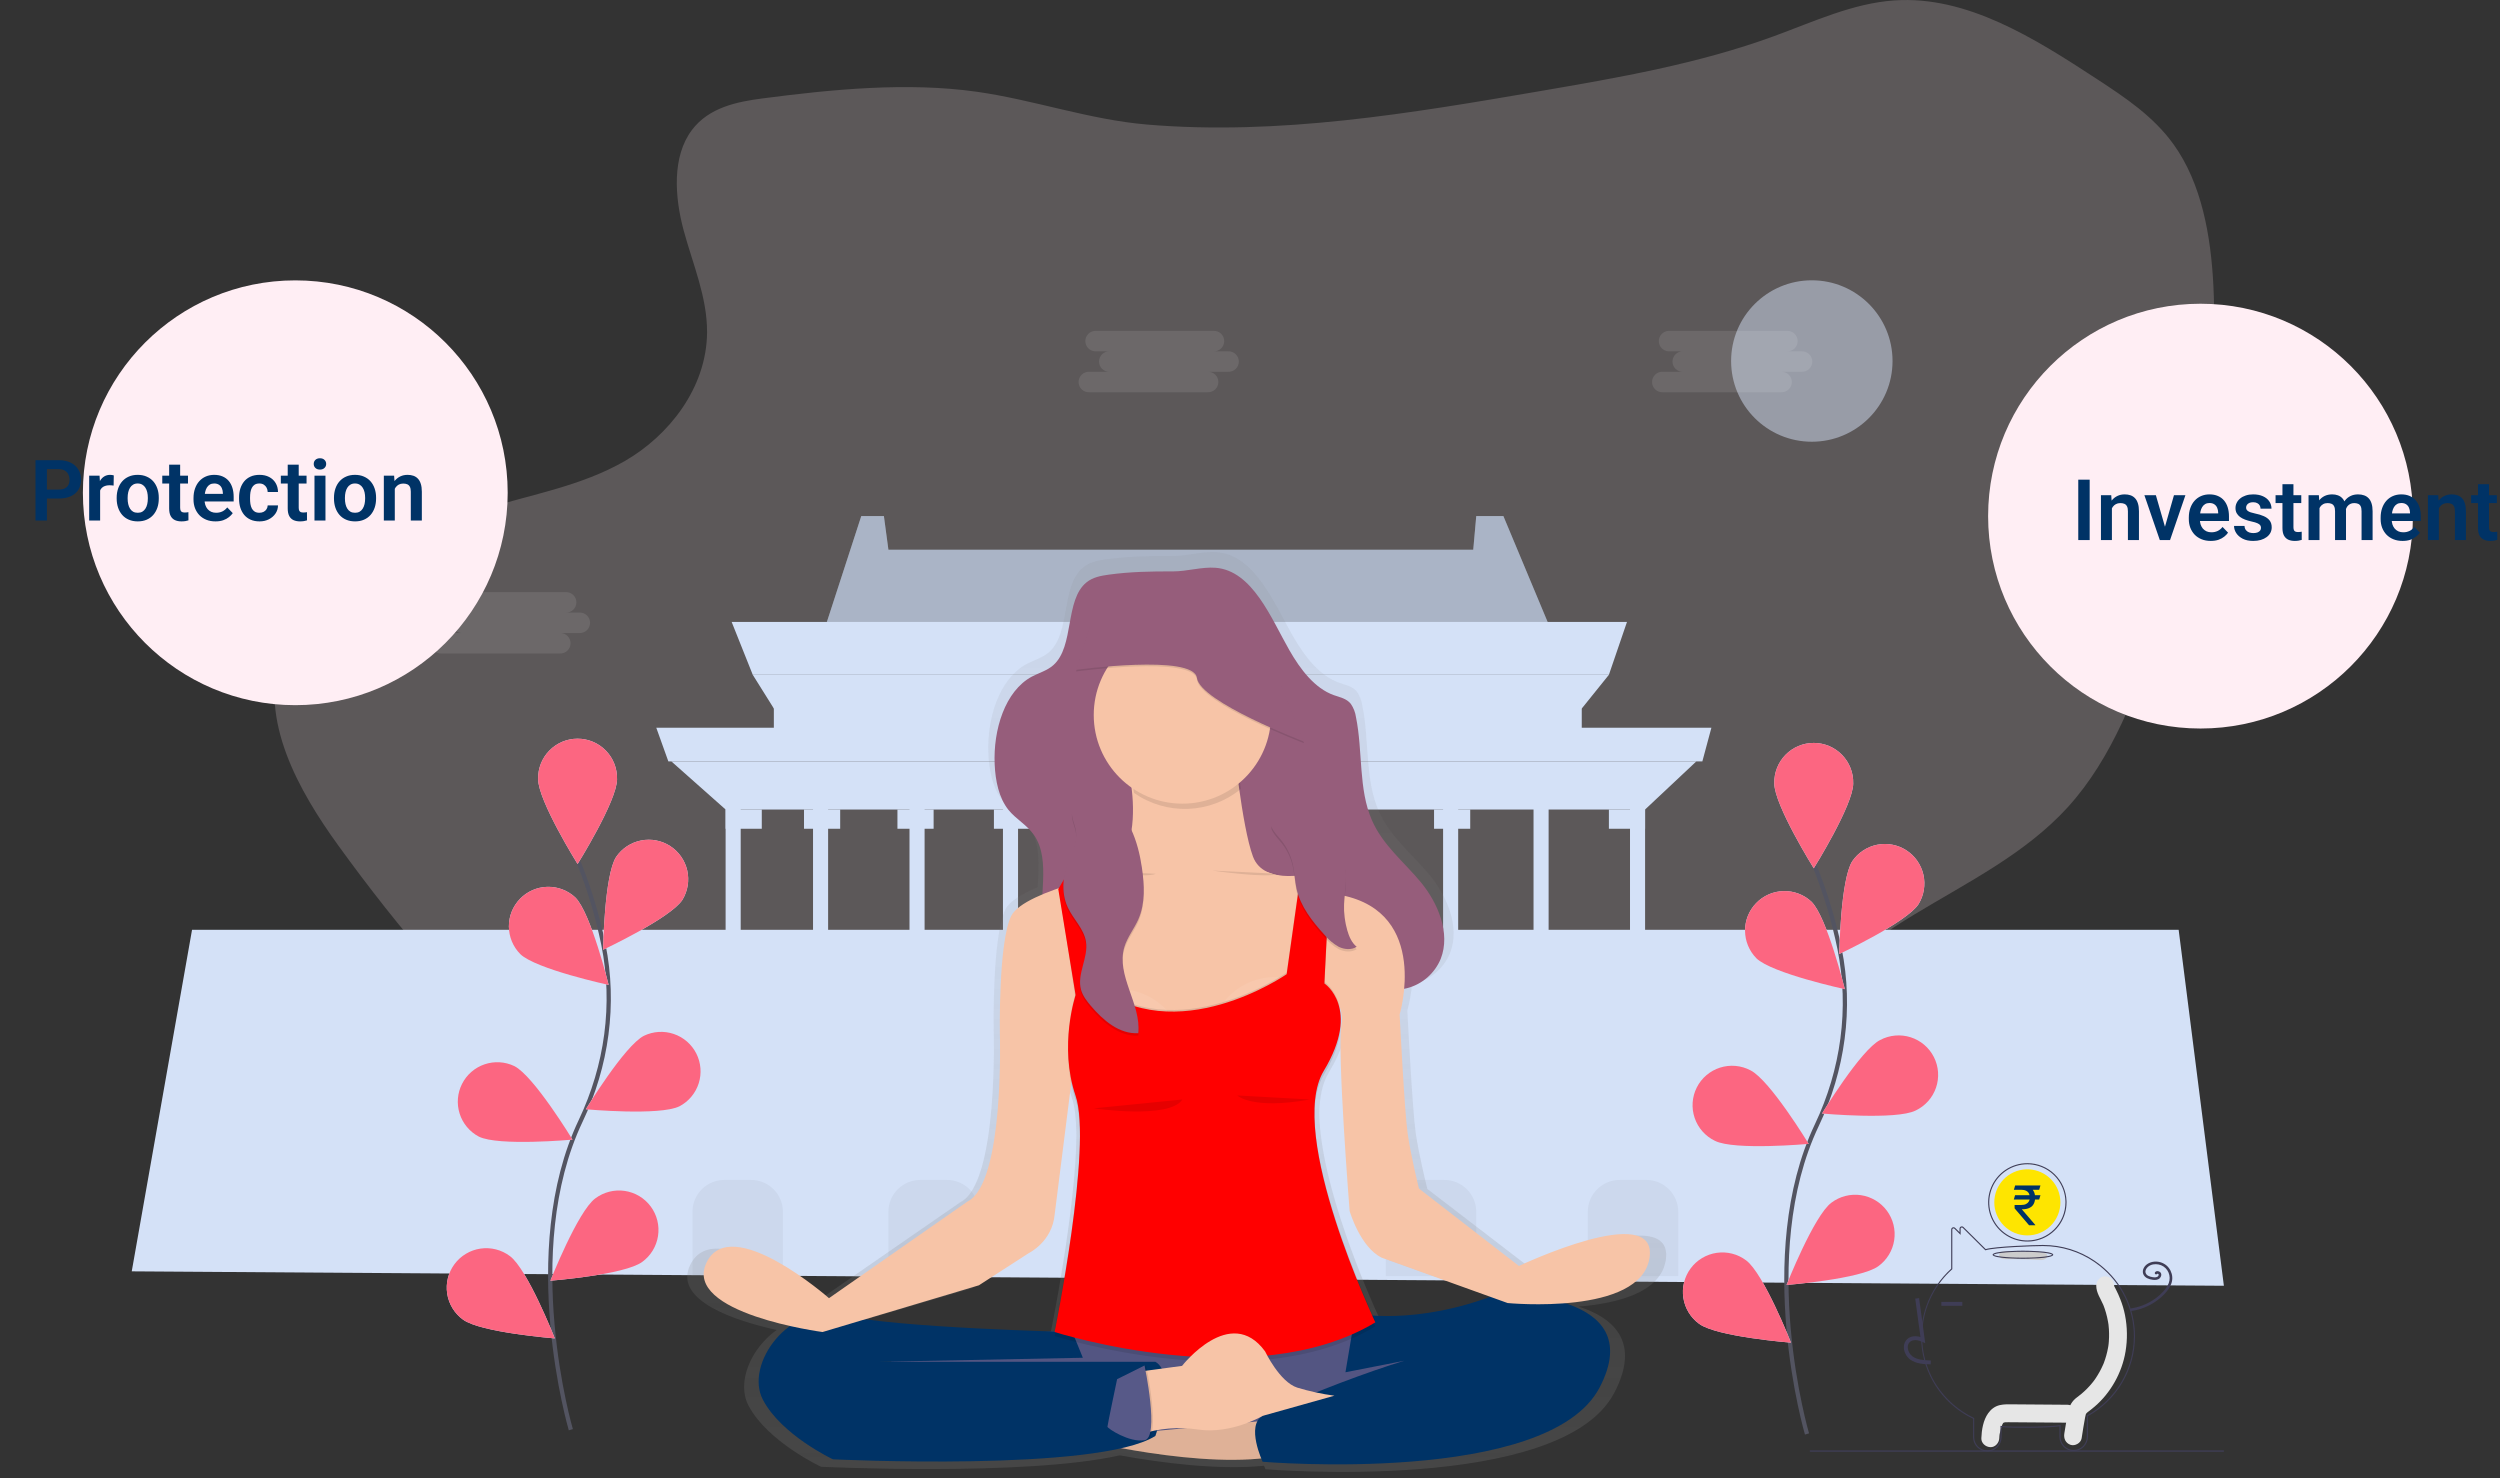 <svg width="389" height="230" viewBox="0 0 389 230" fill="none" xmlns="http://www.w3.org/2000/svg">
<rect x="0" y="0" width="389" height="230" fill="#333333" stroke="none"/>
<g clip-path="url(#clip0_34_12)">
<path opacity="0.2" d="M118.682 15.309C114.677 15.831 110.324 16.71 107.677 20.21C104.547 24.348 104.967 30.637 106.384 35.875C107.802 41.114 110.043 46.22 110.02 51.706C109.957 60.428 104.002 67.831 97.223 71.734C90.445 75.637 82.794 76.896 75.477 79.173C68.652 81.307 62.126 84.298 56.053 88.073C50.901 91.269 45.719 95.447 43.657 101.753C40.276 112.094 46.496 123.069 52.639 131.56C71.478 157.593 95.491 182.572 124.846 185.1C146.774 186.974 168.726 175.882 190.416 179.951C200.38 181.815 209.664 186.779 219.017 191.151C228.37 195.524 238.209 199.414 248.292 198.918C258.375 198.422 268.832 192.705 273.201 182.231C275.782 176.041 276.044 168.863 278.43 162.57C285.74 143.266 308.525 140.133 321.744 125.604C328.685 117.973 332.651 107.493 335.956 97.109C341.293 80.214 345.295 62.407 344.403 44.445C344.013 36.625 342.552 28.505 338.213 22.47C335.057 18.078 330.651 15.163 326.348 12.344C316.552 5.926 306.036 -0.701 294.783 0.063C288.298 0.502 282.164 3.388 275.977 5.648C264.192 9.945 251.898 12.073 239.666 14.172C219.456 17.642 198.956 21.112 178.472 19.38C169.426 18.61 160.883 15.537 151.983 14.277C141.159 12.747 129.463 13.904 118.682 15.309Z" fill="#FFEEF4"/>
<path opacity="0.5" d="M281.92 68.733C288.856 68.733 294.479 63.11 294.479 56.174C294.479 49.238 288.856 43.615 281.92 43.615C274.984 43.615 269.361 49.238 269.361 56.174C269.361 63.11 274.984 68.733 281.92 68.733Z" fill="#D4E1F7"/>
<path d="M242.37 100.51H127.447L134.014 80.3H137.534L138.238 85.542H229.236L229.705 80.3H233.925L242.37 100.51Z" fill="#D4E1F7"/>
<path opacity="0.2" d="M242.37 100.51H127.447L134.014 80.3H137.534L138.238 85.542H229.236L229.705 80.3H233.925L242.37 100.51Z" fill="black"/>
<path d="M250.344 105.001H117.129L113.844 96.769H253.16L250.344 105.001Z" fill="#D4E1F7"/>
<path d="M246.124 110.243H120.411L117.129 105.001H250.344L246.124 110.243Z" fill="#D4E1F7"/>
<path d="M246.121 108.746H120.411V114.734H246.121V108.746Z" fill="#D4E1F7"/>
<path d="M346.036 200.065L20.499 197.821L29.882 144.674H338.999L346.036 200.065Z" fill="#D4E1F7"/>
<g opacity="0.2">
<path opacity="0.2" d="M112.707 183.599H116.865C118.179 183.599 119.44 184.122 120.37 185.051C121.3 185.981 121.822 187.242 121.822 188.557V198.571H107.75V188.557C107.75 187.242 108.272 185.981 109.202 185.051C110.131 184.122 111.392 183.599 112.707 183.599Z" fill="black"/>
<path opacity="0.2" d="M143.195 183.6H147.353C148.667 183.6 149.928 184.122 150.858 185.052C151.788 185.981 152.31 187.242 152.31 188.557V198.571H138.238V188.557C138.238 187.242 138.76 185.981 139.69 185.052C140.619 184.122 141.88 183.6 143.195 183.6Z" fill="black"/>
<path opacity="0.2" d="M181.189 183.6H185.346C186.661 183.6 187.922 184.122 188.852 185.052C189.781 185.981 190.304 187.242 190.304 188.557V198.571H176.231V188.557C176.231 187.242 176.753 185.981 177.683 185.052C178.613 184.122 179.874 183.6 181.189 183.6Z" fill="black"/>
<path opacity="0.2" d="M220.59 183.6H224.744C226.059 183.6 227.32 184.122 228.25 185.052C229.18 185.981 229.702 187.242 229.702 188.557V198.571H215.633V188.557C215.633 187.242 216.155 185.981 217.085 185.052C218.014 184.122 219.275 183.6 220.59 183.6Z" fill="black"/>
<path opacity="0.2" d="M252.02 183.6H256.178C257.493 183.6 258.753 184.122 259.683 185.052C260.613 185.981 261.135 187.242 261.135 188.557V198.571H247.063V188.557C247.063 187.242 247.585 185.981 248.515 185.052C249.444 184.122 250.705 183.6 252.02 183.6Z" fill="black"/>
</g>
<path opacity="0.2" d="M190.773 146.921H175.762V176.864H190.773V146.921Z" fill="black"/>
<path d="M115.252 124.464H112.905V146.921H115.252V124.464Z" fill="#D4E1F7"/>
<path d="M128.855 124.464H126.508V146.921H128.855V124.464Z" fill="#D4E1F7"/>
<path d="M143.866 124.464H141.519V146.921H143.866V124.464Z" fill="#D4E1F7"/>
<path d="M158.408 124.464H156.061V146.921H158.408V124.464Z" fill="#D4E1F7"/>
<path d="M174.357 124.464H172.011V146.921H174.357V124.464Z" fill="#D4E1F7"/>
<path d="M195.932 124.464H193.585V146.921H195.932V124.464Z" fill="#D4E1F7"/>
<path d="M210.474 124.464H208.127V146.921H210.474V124.464Z" fill="#D4E1F7"/>
<path d="M226.893 124.464H224.546V146.921H226.893V124.464Z" fill="#D4E1F7"/>
<path d="M240.965 124.464H238.618V146.921H240.965V124.464Z" fill="#D4E1F7"/>
<path d="M255.976 124.464H253.63V146.921H255.976V124.464Z" fill="#D4E1F7"/>
<path d="M255.973 125.961H112.905L104.464 118.475H263.948L255.973 125.961Z" fill="#D4E1F7"/>
<path d="M118.533 125.961H112.905V128.955H118.533V125.961Z" fill="#D4E1F7"/>
<path d="M130.732 125.961H125.104V128.955H130.732V125.961Z" fill="#D4E1F7"/>
<path d="M145.27 125.961H139.642V128.955H145.27V125.961Z" fill="#D4E1F7"/>
<path d="M160.282 125.961H154.653V128.955H160.282V125.961Z" fill="#D4E1F7"/>
<path d="M176.231 125.961H170.603V128.955H176.231V125.961Z" fill="#D4E1F7"/>
<path d="M197.34 125.961H191.711V128.955H197.34V125.961Z" fill="#D4E1F7"/>
<path d="M212.351 125.961H206.723V128.955H212.351V125.961Z" fill="#D4E1F7"/>
<path d="M228.766 125.961H223.138V128.955H228.766V125.961Z" fill="#D4E1F7"/>
<path d="M255.973 125.961H250.344V128.955H255.973V125.961Z" fill="#D4E1F7"/>
<path d="M264.886 118.475H103.995L102.118 113.237H266.294L264.886 118.475Z" fill="#D4E1F7"/>
<path d="M183.267 116.978C185.339 116.978 187.018 114.297 187.018 110.99C187.018 107.682 185.339 105.001 183.267 105.001C181.196 105.001 179.516 107.682 179.516 110.99C179.516 114.297 181.196 116.978 183.267 116.978Z" fill="#D4E1F7"/>
<path opacity="0.2" d="M183.267 116.978C185.339 116.978 187.018 114.297 187.018 110.99C187.018 107.682 185.339 105.001 183.267 105.001C181.196 105.001 179.516 107.682 179.516 110.99C179.516 114.297 181.196 116.978 183.267 116.978Z" fill="black"/>
<path d="M183.267 114.731C184.563 114.731 185.614 113.056 185.614 110.99C185.614 108.924 184.563 107.249 183.267 107.249C181.971 107.249 180.921 108.924 180.921 110.99C180.921 113.056 181.971 114.731 183.267 114.731Z" fill="#D4E1F7"/>
<path d="M238.186 197.348L222.097 185.001C222.097 185.001 220.798 179.855 220.279 176.252C219.761 172.65 218.981 157.216 218.981 157.216C219.35 155.88 219.594 154.512 219.711 153.131C219.87 153.098 220.041 153.058 220.19 153.015C221.393 152.709 222.508 152.128 223.448 151.317C224.387 150.507 225.127 149.49 225.607 148.346C227.259 144.234 225.124 139.376 222.421 136.117C219.718 132.859 216.317 130.241 214.539 126.202C212.344 121.225 213.094 115.21 211.974 109.764C211.867 109 211.582 108.273 211.145 107.639C210.45 106.776 209.363 106.588 208.392 106.244C205.325 105.157 203.024 102.176 201.23 99.066C198.325 94.025 195.317 86.361 189.332 85.925C187.108 85.763 184.784 86.513 182.537 86.507C179.05 86.507 175.597 86.55 172.14 87.029C170.904 87.198 169.621 87.429 168.59 88.245C165.051 91.044 166.653 98.444 163.243 101.465C162.228 102.361 160.929 102.681 159.782 103.296C155.46 105.609 153.539 111.78 153.794 117.332C153.913 119.933 154.455 122.643 155.992 124.543C157.208 126.064 158.943 126.936 160.077 128.539C161.908 131.127 161.66 134.557 161.461 138.047C159.016 139.072 157.053 140.248 156.435 141.514C154.359 145.758 154.617 160.293 154.617 160.293C154.617 160.293 155.397 184.088 149.428 187.063L127.11 202.497C127.11 202.497 111.279 188.735 107.386 196.839C104.722 202.381 114.442 205.518 120.85 206.945C116.808 209.814 114.571 215.115 116.468 218.708C119.442 224.366 127.758 228.226 127.758 228.226C127.758 228.226 159.468 229.756 174.126 226.471H174.367C180.59 227.598 189.52 228.784 196.682 228.071C196.818 228.401 196.913 228.613 196.913 228.613C196.913 228.613 242.852 232.473 251.151 216.778C255.411 208.73 250.966 205.012 245.625 203.3C251.604 202.824 258.412 201.152 259.195 196.069C260.633 186.802 238.186 197.348 238.186 197.348ZM233.559 202.269C225.154 205.333 218.329 205.504 214.697 205.273C212.909 201.383 205.47 184.521 205.275 173.238C205.321 170.72 205.771 168.519 206.775 166.866C208.94 163.307 209.578 160.518 209.505 158.396C209.505 158.237 209.505 158.085 209.505 157.933C209.515 157.285 209.452 156.637 209.317 156.003C209.674 156.875 209.78 157.83 209.624 158.759C208.844 162.748 210.923 188.6 210.923 188.6C210.923 188.6 212.609 194.387 216.112 196.059L233.559 202.269ZM151.249 200.441L159.293 195.296C159.293 195.296 163.058 193.501 163.438 189.115L166.082 168.218C166.263 169.114 166.502 169.997 166.796 170.862C167.265 172.234 167.457 174.243 167.493 176.636C167.404 188.286 163.438 207.639 163.438 207.639H163.487L163.458 207.778L163.177 207.795C156.649 207.597 141.44 207.028 132.923 205.848L151.249 200.441ZM137.154 212.623V212.67H135.171L137.154 212.623Z" fill="url(#paint0_linear_34_12)"/>
<path d="M200.625 101.168C202.36 104.201 204.591 107.116 207.549 108.167C208.487 108.498 209.532 108.686 210.193 109.526C210.615 110.146 210.889 110.855 210.992 111.598C212.073 116.909 211.349 122.775 213.471 127.627C215.19 131.556 218.478 134.118 221.092 137.287C223.707 140.457 225.759 145.196 224.173 149.202C223.714 150.312 223.005 151.3 222.101 152.09C221.197 152.881 220.122 153.451 218.961 153.756C216.773 154.347 214.489 154.086 212.268 153.706C209.34 153.187 206.359 152.384 203.92 150.401C199.699 146.974 197.915 140.817 195.707 135.344C194.669 132.779 193.291 130.092 191.011 129.174C188.397 128.123 185.462 129.878 183.766 132.452C182.071 135.027 181.317 138.262 180.498 141.375C179.572 144.889 178.399 148.541 175.967 150.837C174.912 151.867 173.581 152.568 172.136 152.858C170.691 153.147 169.193 153.011 167.823 152.467C165.113 151.337 162.968 148.481 162.347 145.166C161.385 140.057 163.689 133.929 160.863 129.891C159.766 128.328 158.09 127.475 156.897 125.994C155.426 124.14 154.888 121.5 154.772 118.965C154.524 113.551 156.382 107.52 160.559 105.279C161.676 104.681 162.922 104.367 163.904 103.494C167.209 100.559 165.652 93.345 169.073 90.605C170.064 89.808 171.307 89.587 172.503 89.418C175.854 88.953 179.182 88.9 182.553 88.909C184.728 88.909 186.972 88.186 189.124 88.344C194.911 88.781 197.809 96.253 200.625 101.168Z" fill="#965D7B"/>
<path d="M138.581 210.578L139.847 225.572L228.38 225.047L226.694 208.677L196.761 205.194L144.272 208.36L138.581 210.578Z" fill="#575988"/>
<path opacity="0.05" d="M138.581 210.578L139.847 225.572L228.38 225.047L226.694 208.677L196.761 205.194L144.272 208.36L138.581 210.578Z" fill="black"/>
<path d="M196.837 221.061L167.364 223.82C167.364 223.82 187.557 228.963 199.346 226.464L196.837 221.061Z" fill="#F7C4A7"/>
<path opacity="0.1" d="M196.837 221.061L167.364 223.82C167.364 223.82 187.557 228.963 199.346 226.464L196.837 221.061Z" fill="black"/>
<path d="M174.387 115.458C174.387 115.458 180.157 130.634 171.627 137.406C163.097 144.178 170.124 163.119 170.124 163.119L202.985 161.615C202.985 161.615 206.247 140.295 204.488 135.777C204.488 135.777 196.712 138.034 194.957 133.268C193.202 128.503 191.946 115.458 191.946 115.458H174.387Z" fill="#F7C4A7"/>
<path d="M166.862 207.263C166.862 207.263 139.143 206.635 130.993 204.619C122.843 202.603 115.817 212.27 118.702 217.789C121.587 223.308 129.608 227.069 129.608 227.069C129.608 227.069 170.87 229.075 179.777 223.434C179.777 223.434 183.165 213.777 179.777 211.896H136.764L168.491 211.268L166.862 207.263Z" fill="#003366"/>
<path d="M210.887 204.381C210.887 204.381 220.167 206.387 232.96 201.37C232.96 201.37 256.915 200.617 248.89 215.912C240.866 231.207 196.464 227.449 196.464 227.449C196.464 227.449 193.82 221.805 196.464 220.301C199.108 218.797 222.051 209.14 229.183 209.639L209.353 213.526L210.887 204.381Z" fill="#003366"/>
<path opacity="0.1" d="M193.083 122.759C192.604 119.186 192.323 116.274 192.323 116.274H174.764C175.575 118.574 176.137 120.954 176.443 123.373C178.905 125.097 181.862 125.97 184.866 125.859C187.87 125.748 190.755 124.66 193.083 122.759Z" fill="black"/>
<path d="M183.981 125.049C191.6 125.049 197.776 118.873 197.776 111.254C197.776 103.636 191.6 97.459 183.981 97.459C176.363 97.459 170.186 103.636 170.186 111.254C170.186 118.873 176.363 125.049 183.981 125.049Z" fill="#F7C4A7"/>
<path d="M175.894 135.275C175.894 135.275 159.34 138.411 157.334 142.545C155.327 146.68 155.579 160.858 155.579 160.858C155.579 160.858 156.332 184.062 150.562 186.944L128.99 201.995C128.99 201.995 113.688 188.573 109.927 196.475C106.166 204.378 127.989 207.263 127.989 207.263L152.32 199.992L160.096 194.975C160.096 194.975 163.732 193.22 164.109 188.953L167.371 163.115L180.415 159.354H201.478L204.3 151.297C204.3 151.297 209.505 155.468 208.752 159.354C207.998 163.241 210.004 188.438 210.004 188.438C210.004 188.438 211.634 194.083 215.021 195.709L234.59 202.755C234.59 202.755 255.285 204.761 256.663 195.732C258.042 186.703 236.345 196.984 236.345 196.984L220.792 184.944C220.792 184.944 219.539 179.928 219.037 176.414C218.534 172.901 217.784 157.854 217.784 157.854C217.784 157.854 222.55 142.05 208.755 139.293L190.945 133.774L175.894 135.275Z" fill="#F7C4A7"/>
<path opacity="0.1" d="M164.793 138.47L167.364 155.464C167.364 155.464 164.72 163.367 167.364 171.143C170.008 178.92 164.099 207.891 164.099 207.891C164.099 207.891 195.076 217.806 214.003 206.387C214.003 206.387 200.083 177.039 205.976 167.256C211.868 157.474 206.071 153.647 206.071 153.647L206.997 135.665L202.733 134.412L200.225 152.189C200.225 152.189 182.917 164.229 170.124 153.693L167.364 134.379L164.793 138.47Z" fill="black"/>
<path opacity="0.07" d="M182.686 158.67C181.346 156.529 179.257 154.964 176.825 154.28C174.394 153.596 171.795 153.843 169.535 154.972C173.736 158.115 178.366 158.954 182.686 158.67Z" fill="white"/>
<path opacity="0.07" d="M189.795 156.786C191.134 154.645 193.224 153.08 195.655 152.396C198.087 151.712 200.686 151.959 202.945 153.088C198.748 156.231 194.114 157.074 189.795 156.786Z" fill="white"/>
<path opacity="0.1" d="M164.793 138.47L167.364 154.585C167.364 154.585 164.72 162.487 167.364 170.264C170.008 178.04 164.099 207.012 164.099 207.012C164.099 207.012 195.076 216.926 214.003 205.508C214.003 205.508 200.083 176.16 205.976 166.377C211.868 156.595 206.071 152.768 206.071 152.768L206.977 134.772L202.714 133.52L200.205 151.33C200.205 151.33 182.897 163.37 170.104 152.834L167.344 133.52L164.793 138.47Z" fill="black"/>
<path d="M164.667 138.345L167.364 154.836C167.364 154.836 164.72 162.739 167.364 170.515C170.008 178.292 164.099 207.263 164.099 207.263C164.099 207.263 195.076 217.178 214.003 205.759C214.003 205.759 200.083 176.411 205.976 166.628C211.868 156.846 206.071 153.019 206.071 153.019L206.977 135.023L202.714 133.771L200.205 151.581C200.205 151.581 182.897 163.621 170.104 153.085L167.344 133.771L164.667 138.345Z" fill="#FF0000"/>
<path d="M177.398 213.41L183.928 212.531C183.928 212.531 191.454 202.874 196.847 210.274C196.847 210.274 199.105 215.039 201.864 215.918C203.751 216.489 205.681 216.907 207.635 217.171L196.474 220.307C196.474 220.307 191.583 223.193 186.44 222.439C183.413 221.978 180.32 222.236 177.411 223.193L177.398 213.41Z" fill="#F7C4A7"/>
<path opacity="0.1" d="M170.186 172.458C170.186 172.458 181.975 174.213 183.981 171.08L170.186 172.458Z" fill="black"/>
<path opacity="0.1" d="M192.521 170.452C192.521 170.452 194.779 172.71 203.808 171.08L192.521 170.452Z" fill="black"/>
<path opacity="0.1" d="M169.558 135.46C169.558 135.46 178.211 136.712 179.843 135.962L169.558 135.46Z" fill="black"/>
<path opacity="0.1" d="M188.625 135.46C188.625 135.46 197.277 136.712 198.91 135.962L188.625 135.46Z" fill="black"/>
<path opacity="0.1" d="M178.34 212.468C178.34 212.468 180.723 223.705 178.34 224.101C175.957 224.498 172.569 222.251 172.569 221.999C172.569 221.748 174.073 214.6 174.073 214.6L178.34 212.468Z" fill="black"/>
<path d="M178.089 212.468C178.089 212.468 180.471 223.705 178.089 224.101C175.706 224.498 172.318 222.251 172.318 221.999C172.318 221.748 173.822 214.6 173.822 214.6L178.089 212.468Z" fill="#575988"/>
<path opacity="0.1" d="M166.445 133.817C165.394 136.259 165.021 139.141 166.138 141.554C166.991 143.395 168.656 144.885 168.977 146.888C169.38 149.4 167.519 151.955 168.213 154.4C168.478 155.339 169.096 156.132 169.724 156.876C171.634 159.133 174.172 161.317 177.12 161.142C177.586 156.588 173.65 152.169 174.939 147.777C175.402 146.204 176.486 144.895 177.14 143.395C178.227 140.906 178.072 138.064 177.679 135.377C177.107 131.48 175.659 126.698 171.796 124.874C170.018 124.034 167.5 123.975 166.865 126.252C166.534 127.468 167.328 128.612 167.437 129.802C167.576 131.312 167.03 132.459 166.445 133.817Z" fill="black"/>
<path d="M166.445 133.44C165.394 135.883 165.021 138.765 166.138 141.177C166.991 143.018 168.656 144.509 168.977 146.511C169.38 149.023 167.519 151.578 168.213 154.023C168.478 154.962 169.096 155.755 169.724 156.499C171.634 158.756 174.172 160.941 177.12 160.766C177.586 156.211 173.65 151.793 174.939 147.4C175.402 145.827 176.486 144.518 177.14 143.018C178.227 140.529 178.072 137.687 177.679 135C177.107 131.104 175.659 126.321 171.796 124.497C170.018 123.658 167.5 123.598 166.865 125.875C166.534 127.092 167.328 128.235 167.437 129.425C167.576 130.938 167.03 132.085 166.445 133.44Z" fill="#965D7B"/>
<path opacity="0.1" d="M167.427 104.482C167.427 104.482 185.739 101.974 186.238 105.735C186.738 109.496 202.919 115.65 202.919 115.65L198.906 105.735L191.507 93.444C191.507 93.444 177.956 92.452 177.335 93.444C176.714 94.435 169.558 97.707 169.558 97.707L167.427 104.482Z" fill="black"/>
<path d="M167.427 104.231C167.427 104.231 185.739 101.723 186.238 105.484C186.738 109.245 202.919 115.399 202.919 115.399L198.906 105.484L191.507 93.196C191.507 93.196 177.956 92.205 177.335 93.196C176.714 94.188 169.558 97.459 169.558 97.459L167.427 104.231Z" fill="#965D7B"/>
<path opacity="0.1" d="M199.293 131.038C200.184 132.104 200.813 133.364 201.131 134.716C201.435 136.008 201.445 137.36 201.735 138.655C202.353 141.415 204.178 143.735 206.085 145.824C206.702 146.581 207.455 147.215 208.306 147.695C209.178 148.124 210.289 148.213 211.098 147.695C210.332 147.067 209.915 146.105 209.641 145.15C209.255 143.818 209.083 142.434 209.132 141.048C209.214 138.735 209.892 136.292 208.93 134.184C208.375 132.968 207.341 132.042 206.286 131.209C205.554 130.614 204.763 130.094 203.927 129.656C202.37 128.879 200.582 128.539 198.863 128.371C196.623 128.139 198.582 130.185 199.293 131.038Z" fill="black"/>
<path d="M199.293 130.658C200.184 131.726 200.814 132.988 201.131 134.343C201.435 135.635 201.445 136.986 201.735 138.282C202.353 141.042 204.178 143.362 206.085 145.45C206.702 146.207 207.455 146.842 208.306 147.321C209.178 147.751 210.289 147.84 211.098 147.321C210.332 146.693 209.915 145.731 209.641 144.776C209.255 143.445 209.083 142.06 209.132 140.675C209.214 138.361 209.892 135.919 208.93 133.81C208.375 132.594 207.341 131.669 206.286 130.836C205.554 130.24 204.763 129.72 203.927 129.283C202.37 128.506 200.582 128.166 198.863 127.997C196.623 127.762 198.582 129.808 199.293 130.658Z" fill="#965D7B"/>
<path opacity="0.1" d="M191.093 54.667H188.82C189.035 54.677 189.249 54.643 189.451 54.567C189.653 54.492 189.837 54.376 189.993 54.227C190.148 54.079 190.272 53.9 190.357 53.702C190.441 53.504 190.485 53.291 190.485 53.076C190.485 52.86 190.441 52.647 190.357 52.449C190.272 52.251 190.148 52.073 189.993 51.924C189.837 51.775 189.653 51.66 189.451 51.584C189.249 51.508 189.035 51.474 188.82 51.484H170.401C169.992 51.503 169.605 51.679 169.322 51.975C169.039 52.272 168.881 52.666 168.881 53.076C168.881 53.486 169.039 53.88 169.322 54.176C169.605 54.472 169.992 54.648 170.401 54.667H172.675C172.46 54.657 172.245 54.691 172.043 54.767C171.842 54.842 171.658 54.958 171.502 55.106C171.346 55.255 171.222 55.434 171.138 55.632C171.053 55.83 171.009 56.043 171.009 56.258C171.009 56.474 171.053 56.687 171.138 56.885C171.222 57.083 171.346 57.261 171.502 57.41C171.658 57.559 171.842 57.675 172.043 57.75C172.245 57.826 172.46 57.859 172.675 57.85H169.492C169.277 57.84 169.062 57.874 168.861 57.949C168.659 58.025 168.475 58.141 168.319 58.289C168.164 58.438 168.04 58.617 167.955 58.815C167.87 59.013 167.827 59.226 167.827 59.441C167.827 59.656 167.87 59.869 167.955 60.067C168.04 60.265 168.164 60.444 168.319 60.593C168.475 60.742 168.659 60.857 168.861 60.933C169.062 61.008 169.277 61.042 169.492 61.032H187.911C188.126 61.042 188.341 61.008 188.542 60.933C188.744 60.857 188.928 60.742 189.084 60.593C189.239 60.444 189.363 60.265 189.448 60.067C189.533 59.869 189.576 59.656 189.576 59.441C189.576 59.226 189.533 59.013 189.448 58.815C189.363 58.617 189.239 58.438 189.084 58.289C188.928 58.141 188.744 58.025 188.542 57.949C188.341 57.874 188.126 57.84 187.911 57.85H191.093C191.308 57.859 191.523 57.826 191.725 57.75C191.927 57.675 192.111 57.559 192.266 57.41C192.422 57.261 192.546 57.083 192.631 56.885C192.715 56.687 192.759 56.474 192.759 56.258C192.759 56.043 192.715 55.83 192.631 55.632C192.546 55.434 192.422 55.255 192.266 55.106C192.111 54.958 191.927 54.842 191.725 54.767C191.523 54.691 191.308 54.657 191.093 54.667Z" fill="white"/>
<path opacity="0.1" d="M280.327 54.667H278.053C278.268 54.677 278.483 54.643 278.685 54.567C278.886 54.492 279.07 54.376 279.226 54.227C279.382 54.079 279.506 53.9 279.59 53.702C279.675 53.504 279.719 53.291 279.719 53.076C279.719 52.86 279.675 52.647 279.59 52.449C279.506 52.251 279.382 52.073 279.226 51.924C279.07 51.775 278.886 51.66 278.685 51.584C278.483 51.508 278.268 51.474 278.053 51.484H259.635C259.225 51.503 258.839 51.679 258.555 51.975C258.272 52.272 258.114 52.666 258.114 53.076C258.114 53.486 258.272 53.88 258.555 54.176C258.839 54.472 259.225 54.648 259.635 54.667H261.908C261.693 54.657 261.478 54.691 261.277 54.767C261.075 54.842 260.891 54.958 260.735 55.106C260.58 55.255 260.456 55.434 260.371 55.632C260.286 55.83 260.243 56.043 260.243 56.258C260.243 56.474 260.286 56.687 260.371 56.885C260.456 57.083 260.58 57.261 260.735 57.41C260.891 57.559 261.075 57.675 261.277 57.75C261.478 57.826 261.693 57.859 261.908 57.85H258.726C258.511 57.84 258.296 57.874 258.094 57.949C257.893 58.025 257.708 58.141 257.553 58.289C257.397 58.438 257.273 58.617 257.188 58.815C257.104 59.013 257.06 59.226 257.06 59.441C257.06 59.656 257.104 59.869 257.188 60.067C257.273 60.265 257.397 60.444 257.553 60.593C257.708 60.742 257.893 60.857 258.094 60.933C258.296 61.008 258.511 61.042 258.726 61.032H277.144C277.359 61.042 277.574 61.008 277.776 60.933C277.977 60.857 278.161 60.742 278.317 60.593C278.473 60.444 278.597 60.265 278.681 60.067C278.766 59.869 278.81 59.656 278.81 59.441C278.81 59.226 278.766 59.013 278.681 58.815C278.597 58.617 278.473 58.438 278.317 58.289C278.161 58.141 277.977 58.025 277.776 57.949C277.574 57.874 277.359 57.84 277.144 57.85H280.327C280.542 57.859 280.757 57.826 280.958 57.75C281.16 57.675 281.344 57.559 281.5 57.41C281.655 57.261 281.779 57.083 281.864 56.885C281.949 56.687 281.992 56.474 281.992 56.258C281.992 56.043 281.949 55.83 281.864 55.632C281.779 55.434 281.655 55.255 281.5 55.106C281.344 54.958 281.16 54.842 280.958 54.767C280.757 54.691 280.542 54.657 280.327 54.667Z" fill="white"/>
<path opacity="0.1" d="M90.293 95.318H88.019C88.234 95.328 88.449 95.294 88.65 95.218C88.852 95.143 89.036 95.027 89.192 94.878C89.348 94.73 89.472 94.551 89.556 94.353C89.641 94.155 89.684 93.942 89.684 93.726C89.684 93.511 89.641 93.298 89.556 93.1C89.472 92.902 89.348 92.723 89.192 92.575C89.036 92.426 88.852 92.31 88.65 92.235C88.449 92.159 88.234 92.125 88.019 92.135H69.6C69.191 92.154 68.805 92.33 68.521 92.626C68.238 92.922 68.08 93.317 68.08 93.726C68.08 94.136 68.238 94.531 68.521 94.827C68.805 95.123 69.191 95.299 69.6 95.318H71.874C71.465 95.336 71.078 95.512 70.795 95.809C70.512 96.105 70.354 96.499 70.354 96.909C70.354 97.319 70.512 97.713 70.795 98.01C71.078 98.306 71.465 98.482 71.874 98.5H68.692C68.477 98.491 68.262 98.525 68.06 98.6C67.859 98.676 67.674 98.791 67.519 98.94C67.363 99.089 67.239 99.267 67.154 99.465C67.07 99.663 67.026 99.876 67.026 100.092C67.026 100.307 67.07 100.52 67.154 100.718C67.239 100.916 67.363 101.095 67.519 101.244C67.674 101.392 67.859 101.508 68.06 101.583C68.262 101.659 68.477 101.693 68.692 101.683H87.11C87.325 101.693 87.54 101.659 87.742 101.583C87.943 101.508 88.127 101.392 88.283 101.244C88.439 101.095 88.563 100.916 88.647 100.718C88.732 100.52 88.776 100.307 88.776 100.092C88.776 99.876 88.732 99.663 88.647 99.465C88.563 99.267 88.439 99.089 88.283 98.94C88.127 98.791 87.943 98.676 87.742 98.6C87.54 98.525 87.325 98.491 87.11 98.5H90.293C90.702 98.482 91.089 98.306 91.372 98.01C91.655 97.713 91.813 97.319 91.813 96.909C91.813 96.499 91.655 96.105 91.372 95.809C91.089 95.512 90.702 95.336 90.293 95.318Z" fill="white"/>
<path d="M281.17 223.123C281.17 223.123 273.016 195.441 282.7 175.066C286.765 166.516 288.113 156.915 286.236 147.635C285.338 143.229 284.039 138.914 282.353 134.746" stroke="#535461" stroke-width="0.661" stroke-miterlimit="10"/>
<path d="M288.364 121.886C288.364 125.28 282.221 135.106 282.221 135.106C282.221 135.106 276.077 125.267 276.077 121.886C276.058 121.068 276.203 120.253 276.503 119.492C276.803 118.73 277.252 118.036 277.824 117.45C278.397 116.864 279.08 116.399 279.835 116.081C280.59 115.763 281.4 115.6 282.219 115.6C283.038 115.6 283.848 115.763 284.603 116.081C285.358 116.399 286.041 116.864 286.613 117.45C287.186 118.036 287.635 118.73 287.935 119.492C288.235 120.253 288.38 121.068 288.361 121.886H288.364Z" fill="#D4E1F7"/>
<path d="M298.53 140.678C296.686 143.527 286.183 148.445 286.183 148.445C286.183 148.445 286.375 136.848 288.219 133.999C289.124 132.676 290.509 131.759 292.081 131.443C293.652 131.127 295.285 131.438 296.63 132.309C297.975 133.18 298.927 134.542 299.282 136.105C299.637 137.668 299.367 139.308 298.53 140.675V140.678Z" fill="#D4E1F7"/>
<path d="M298.084 172.792C295.054 174.319 283.506 173.265 283.506 173.265C283.506 173.265 289.525 163.35 292.555 161.823C293.277 161.441 294.068 161.206 294.882 161.133C295.696 161.06 296.516 161.15 297.295 161.398C298.074 161.646 298.795 162.047 299.417 162.577C300.039 163.107 300.548 163.756 300.916 164.486C301.284 165.215 301.503 166.011 301.56 166.826C301.616 167.641 301.51 168.46 301.247 169.233C300.983 170.007 300.568 170.72 300.026 171.331C299.483 171.942 298.824 172.439 298.088 172.792H298.084Z" fill="#D4E1F7"/>
<path d="M292.278 197.014C289.551 199.03 277.987 199.942 277.987 199.942C277.987 199.942 282.244 189.155 284.97 187.136C285.618 186.648 286.357 186.294 287.142 186.093C287.928 185.892 288.746 185.849 289.548 185.966C290.351 186.083 291.122 186.357 291.818 186.774C292.514 187.19 293.12 187.74 293.603 188.392C294.085 189.044 294.433 189.785 294.628 190.572C294.822 191.359 294.859 192.177 294.736 192.979C294.613 193.781 294.332 194.55 293.91 195.242C293.488 195.935 292.933 196.537 292.278 197.014Z" fill="#D4E1F7"/>
<path d="M273.284 149.102C275.716 151.465 287.056 153.914 287.056 153.914C287.056 153.914 284.28 142.654 281.847 140.288C280.67 139.198 279.114 138.612 277.51 138.654C275.907 138.696 274.383 139.364 273.266 140.515C272.148 141.665 271.524 143.207 271.528 144.811C271.533 146.415 272.164 147.954 273.287 149.099L273.284 149.102Z" fill="#D4E1F7"/>
<path d="M266.853 177.515C269.883 179.042 281.431 177.988 281.431 177.988C281.431 177.988 275.412 168.073 272.382 166.546C271.66 166.163 270.868 165.929 270.055 165.856C269.241 165.783 268.421 165.873 267.642 166.121C266.863 166.369 266.142 166.77 265.52 167.3C264.898 167.83 264.389 168.479 264.021 169.208C263.653 169.938 263.434 170.734 263.377 171.549C263.32 172.364 263.427 173.182 263.69 173.956C263.954 174.729 264.369 175.443 264.911 176.054C265.454 176.665 266.112 177.162 266.849 177.515H266.853Z" fill="#D4E1F7"/>
<path d="M264.39 205.99C267.117 208.006 278.681 208.919 278.681 208.919C278.681 208.919 274.424 198.128 271.694 196.112C271.046 195.624 270.308 195.27 269.522 195.069C268.737 194.869 267.919 194.825 267.116 194.942C266.314 195.059 265.543 195.333 264.847 195.75C264.151 196.166 263.544 196.716 263.062 197.368C262.58 198.02 262.231 198.761 262.037 199.548C261.842 200.336 261.806 201.154 261.929 201.955C262.052 202.757 262.333 203.526 262.755 204.219C263.176 204.911 263.731 205.513 264.387 205.99H264.39Z" fill="#D4E1F7"/>
<path d="M288.364 121.886C288.364 125.28 282.221 135.106 282.221 135.106C282.221 135.106 276.077 125.267 276.077 121.886C276.058 121.068 276.203 120.253 276.503 119.492C276.803 118.73 277.252 118.036 277.824 117.45C278.397 116.864 279.08 116.399 279.835 116.081C280.59 115.763 281.4 115.6 282.219 115.6C283.038 115.6 283.848 115.763 284.603 116.081C285.358 116.399 286.041 116.864 286.613 117.45C287.186 118.036 287.635 118.73 287.935 119.492C288.235 120.253 288.38 121.068 288.361 121.886H288.364Z" fill="#FC6681"/>
<path d="M298.53 140.678C296.686 143.527 286.183 148.445 286.183 148.445C286.183 148.445 286.375 136.848 288.219 133.999C289.124 132.676 290.509 131.759 292.081 131.443C293.652 131.127 295.285 131.438 296.63 132.309C297.975 133.18 298.927 134.542 299.282 136.105C299.637 137.668 299.367 139.308 298.53 140.675V140.678Z" fill="#FC6681"/>
<path d="M298.084 172.792C295.054 174.319 283.506 173.265 283.506 173.265C283.506 173.265 289.525 163.35 292.555 161.823C293.277 161.441 294.068 161.206 294.882 161.133C295.696 161.06 296.516 161.15 297.295 161.398C298.074 161.646 298.795 162.047 299.417 162.577C300.039 163.107 300.548 163.756 300.916 164.486C301.284 165.215 301.503 166.011 301.56 166.826C301.616 167.641 301.51 168.46 301.247 169.233C300.983 170.007 300.568 170.72 300.026 171.331C299.483 171.942 298.824 172.439 298.088 172.792H298.084Z" fill="#FC6681"/>
<path d="M292.278 197.014C289.551 199.03 277.987 199.942 277.987 199.942C277.987 199.942 282.244 189.155 284.97 187.136C285.618 186.648 286.357 186.294 287.142 186.093C287.928 185.892 288.746 185.849 289.548 185.966C290.351 186.083 291.122 186.357 291.818 186.774C292.514 187.19 293.12 187.74 293.603 188.392C294.085 189.044 294.433 189.785 294.628 190.572C294.822 191.359 294.859 192.177 294.736 192.979C294.613 193.781 294.332 194.55 293.91 195.242C293.488 195.935 292.933 196.537 292.278 197.014Z" fill="#FC6681"/>
<path d="M273.284 149.102C275.716 151.465 287.056 153.914 287.056 153.914C287.056 153.914 284.28 142.654 281.847 140.288C280.67 139.198 279.114 138.612 277.51 138.654C275.907 138.696 274.383 139.364 273.266 140.515C272.148 141.665 271.524 143.207 271.528 144.811C271.533 146.415 272.164 147.954 273.287 149.099L273.284 149.102Z" fill="#FC6681"/>
<path d="M266.853 177.515C269.883 179.042 281.431 177.988 281.431 177.988C281.431 177.988 275.412 168.073 272.382 166.546C271.66 166.163 270.868 165.929 270.055 165.856C269.241 165.783 268.421 165.873 267.642 166.121C266.863 166.369 266.142 166.77 265.52 167.3C264.898 167.83 264.389 168.479 264.021 169.208C263.653 169.938 263.434 170.734 263.377 171.549C263.32 172.364 263.427 173.182 263.69 173.956C263.954 174.729 264.369 175.443 264.911 176.054C265.454 176.665 266.112 177.162 266.849 177.515H266.853Z" fill="#FC6681"/>
<path d="M264.39 205.99C267.117 208.006 278.681 208.919 278.681 208.919C278.681 208.919 274.424 198.128 271.694 196.112C271.046 195.624 270.308 195.27 269.522 195.069C268.737 194.869 267.919 194.825 267.116 194.942C266.314 195.059 265.543 195.333 264.847 195.75C264.151 196.166 263.544 196.716 263.062 197.368C262.58 198.02 262.231 198.761 262.037 199.548C261.842 200.336 261.806 201.154 261.929 201.955C262.052 202.757 262.333 203.526 262.755 204.219C263.176 204.911 263.731 205.513 264.387 205.99H264.39Z" fill="#FC6681"/>
<path d="M88.822 222.462C88.822 222.462 80.669 194.78 90.352 174.405C94.417 165.855 95.766 156.254 93.888 146.974C92.991 142.568 91.691 138.253 90.005 134.085" stroke="#535461" stroke-width="0.661" stroke-miterlimit="10"/>
<path d="M96.017 121.225C96.017 124.619 89.873 134.445 89.873 134.445C89.873 134.445 83.729 124.606 83.729 121.225C83.71 120.407 83.855 119.592 84.155 118.831C84.455 118.069 84.905 117.375 85.477 116.789C86.049 116.203 86.733 115.738 87.487 115.42C88.242 115.102 89.052 114.939 89.871 114.939C90.69 114.939 91.501 115.102 92.255 115.42C93.01 115.738 93.694 116.203 94.266 116.789C94.838 117.375 95.287 118.069 95.588 118.831C95.888 119.592 96.032 120.407 96.013 121.225H96.017Z" fill="#D4E1F7"/>
<path d="M106.183 140.017C104.339 142.866 93.836 147.784 93.836 147.784C93.836 147.784 94.027 136.187 95.871 133.338C96.776 132.015 98.162 131.098 99.733 130.782C101.305 130.466 102.937 130.777 104.282 131.648C105.628 132.519 106.58 133.881 106.935 135.444C107.29 137.007 107.02 138.647 106.183 140.014V140.017Z" fill="#D4E1F7"/>
<path d="M105.737 172.131C102.706 173.658 91.159 172.604 91.159 172.604C91.159 172.604 97.177 162.689 100.208 161.162C101.658 160.467 103.323 160.367 104.845 160.886C106.368 161.404 107.626 162.499 108.35 163.935C109.074 165.371 109.207 167.034 108.719 168.566C108.231 170.098 107.161 171.378 105.74 172.131H105.737Z" fill="#D4E1F7"/>
<path d="M99.93 196.353C97.203 198.369 85.639 199.281 85.639 199.281C85.639 199.281 89.896 188.494 92.623 186.475C93.271 185.987 94.009 185.633 94.795 185.432C95.58 185.231 96.398 185.188 97.201 185.305C98.003 185.422 98.775 185.696 99.471 186.113C100.166 186.529 100.773 187.079 101.255 187.731C101.737 188.383 102.086 189.124 102.28 189.911C102.475 190.698 102.512 191.516 102.388 192.318C102.265 193.12 101.985 193.889 101.563 194.581C101.141 195.274 100.586 195.876 99.93 196.353Z" fill="#D4E1F7"/>
<path d="M80.936 148.441C83.369 150.804 94.708 153.253 94.708 153.253C94.708 153.253 91.932 141.993 89.5 139.627C88.323 138.537 86.766 137.951 85.163 137.993C83.559 138.035 82.036 138.703 80.918 139.854C79.8 141.004 79.177 142.546 79.181 144.15C79.185 145.754 79.816 147.293 80.94 148.438L80.936 148.441Z" fill="#D4E1F7"/>
<path d="M74.505 176.854C77.536 178.381 89.083 177.326 89.083 177.326C89.083 177.326 83.065 167.412 80.034 165.885C78.584 165.189 76.919 165.09 75.397 165.609C73.874 166.127 72.616 167.222 71.892 168.658C71.167 170.094 71.035 171.756 71.523 173.289C72.011 174.821 73.081 176.101 74.502 176.854H74.505Z" fill="#D4E1F7"/>
<path d="M72.043 205.329C74.769 207.345 86.334 208.258 86.334 208.258C86.334 208.258 82.077 197.467 79.347 195.451C78.699 194.963 77.961 194.609 77.175 194.408C76.389 194.208 75.572 194.164 74.769 194.281C73.966 194.398 73.195 194.672 72.499 195.089C71.803 195.505 71.197 196.055 70.714 196.707C70.232 197.359 69.884 198.1 69.689 198.887C69.495 199.675 69.458 200.493 69.581 201.294C69.704 202.096 69.985 202.865 70.407 203.558C70.829 204.25 71.384 204.852 72.04 205.329H72.043Z" fill="#D4E1F7"/>
<path d="M96.017 121.225C96.017 124.619 89.873 134.445 89.873 134.445C89.873 134.445 83.729 124.606 83.729 121.225C83.71 120.407 83.855 119.592 84.155 118.831C84.455 118.069 84.905 117.375 85.477 116.789C86.049 116.203 86.733 115.738 87.487 115.42C88.242 115.102 89.052 114.939 89.871 114.939C90.69 114.939 91.501 115.102 92.255 115.42C93.01 115.738 93.694 116.203 94.266 116.789C94.838 117.375 95.287 118.069 95.588 118.831C95.888 119.592 96.032 120.407 96.013 121.225H96.017Z" fill="#FC6681"/>
<path d="M106.183 140.017C104.339 142.866 93.836 147.784 93.836 147.784C93.836 147.784 94.027 136.187 95.871 133.338C96.776 132.015 98.162 131.098 99.733 130.782C101.305 130.466 102.937 130.777 104.282 131.648C105.628 132.519 106.58 133.881 106.935 135.444C107.29 137.007 107.02 138.647 106.183 140.014V140.017Z" fill="#FC6681"/>
<path d="M105.737 172.131C102.706 173.658 91.159 172.604 91.159 172.604C91.159 172.604 97.177 162.689 100.208 161.162C101.658 160.467 103.323 160.367 104.845 160.886C106.368 161.404 107.626 162.499 108.35 163.935C109.074 165.371 109.207 167.034 108.719 168.566C108.231 170.098 107.161 171.378 105.74 172.131H105.737Z" fill="#FC6681"/>
<path d="M99.93 196.353C97.203 198.369 85.639 199.281 85.639 199.281C85.639 199.281 89.896 188.494 92.623 186.475C93.271 185.987 94.009 185.633 94.795 185.432C95.58 185.231 96.398 185.188 97.201 185.305C98.003 185.422 98.775 185.696 99.471 186.113C100.166 186.529 100.773 187.079 101.255 187.731C101.737 188.383 102.086 189.124 102.28 189.911C102.475 190.698 102.512 191.516 102.388 192.318C102.265 193.12 101.985 193.889 101.563 194.581C101.141 195.274 100.586 195.876 99.93 196.353Z" fill="#FC6681"/>
<path d="M80.936 148.441C83.369 150.804 94.708 153.253 94.708 153.253C94.708 153.253 91.932 141.993 89.5 139.627C88.323 138.537 86.766 137.951 85.163 137.993C83.559 138.035 82.036 138.703 80.918 139.854C79.8 141.004 79.177 142.546 79.181 144.15C79.185 145.754 79.816 147.293 80.94 148.438L80.936 148.441Z" fill="#FC6681"/>
<path d="M74.505 176.854C77.536 178.381 89.083 177.326 89.083 177.326C89.083 177.326 83.065 167.412 80.034 165.885C78.584 165.189 76.919 165.09 75.397 165.609C73.874 166.127 72.616 167.222 71.892 168.658C71.167 170.094 71.035 171.756 71.523 173.289C72.011 174.821 73.081 176.101 74.502 176.854H74.505Z" fill="#FC6681"/>
<path d="M72.043 205.329C74.769 207.345 86.334 208.258 86.334 208.258C86.334 208.258 82.077 197.467 79.347 195.451C78.699 194.963 77.961 194.609 77.175 194.408C76.389 194.208 75.572 194.164 74.769 194.281C73.966 194.398 73.195 194.672 72.499 195.089C71.803 195.505 71.197 196.055 70.714 196.707C70.232 197.359 69.884 198.1 69.689 198.887C69.495 199.675 69.458 200.493 69.581 201.294C69.704 202.096 69.985 202.865 70.407 203.558C70.829 204.25 71.384 204.852 72.04 205.329H72.043Z" fill="#FC6681"/>
<g clip-path="url(#clip1_34_12)">
<path d="M309.369 219.886C309.815 219.261 310.42 218.804 311.179 218.633C311.842 218.484 312.523 218.509 313.197 218.514L321.711 218.58C322.441 218.585 323.14 219.217 323.106 219.974C323.072 220.725 322.493 221.375 321.711 221.369C319.217 221.35 316.723 221.33 314.229 221.311C313.641 221.307 313.052 221.296 312.464 221.298C312.332 221.298 312.201 221.305 312.069 221.307C312.037 221.307 312.014 221.307 311.997 221.306C311.993 221.308 311.99 221.309 311.984 221.31C311.916 221.329 311.845 221.342 311.776 221.36C311.8 221.361 311.731 221.404 311.696 221.419C311.691 221.428 311.681 221.445 311.664 221.47C311.641 221.515 311.57 221.65 311.567 221.646C311.462 221.912 311.375 222.186 311.307 222.464C311.145 223.078 311.109 223.207 311.086 223.783C311.057 224.511 310.466 225.212 309.692 225.178C308.961 225.145 308.265 224.564 308.297 223.783C308.35 222.468 308.581 220.99 309.369 219.886Z" fill="#E6E6E6"/>
<path d="M321.211 223.033C321.371 222.064 321.528 221.094 321.691 220.126C321.856 219.143 322.194 218.243 322.959 217.598C323.163 217.426 323.375 217.265 323.588 217.105C323.662 217.048 323.737 216.992 323.811 216.934C323.815 216.931 323.818 216.929 323.822 216.926C323.83 216.919 323.84 216.91 323.853 216.899C324.172 216.63 324.48 216.348 324.773 216.048C325.034 215.782 325.283 215.505 325.52 215.216C325.58 215.144 325.638 215.072 325.696 214.998C325.706 214.986 325.76 214.916 325.795 214.871C325.828 214.826 325.888 214.744 325.898 214.73C325.966 214.634 326.032 214.538 326.097 214.44C326.542 213.775 326.926 213.071 327.247 212.338C327.279 212.266 327.31 212.193 327.34 212.119C327.348 212.097 327.359 212.068 327.373 212.029C327.437 211.852 327.502 211.674 327.561 211.494C327.686 211.113 327.794 210.725 327.884 210.332C327.929 210.138 327.969 209.943 328.005 209.747C328.023 209.646 328.041 209.545 328.057 209.444C328.059 209.427 328.075 209.318 328.084 209.256C328.091 209.194 328.104 209.084 328.105 209.067C328.116 208.965 328.125 208.863 328.133 208.761C328.15 208.531 328.163 208.3 328.169 208.069C328.18 207.659 328.172 207.249 328.147 206.838C328.132 206.608 328.112 206.378 328.086 206.148C328.085 206.134 328.084 206.123 328.082 206.113C328.081 206.103 328.079 206.091 328.077 206.077C328.058 205.95 328.039 205.823 328.016 205.697C327.933 205.218 327.824 204.743 327.691 204.275C327.627 204.054 327.559 203.834 327.485 203.617C327.452 203.52 327.417 203.424 327.382 203.328C327.385 203.334 327.279 203.065 327.278 203.056C326.86 202.068 326.176 201.168 326.175 200.047C326.175 199.287 326.817 198.56 327.57 198.595C327.945 198.609 328.3 198.768 328.561 199.039C328.821 199.31 328.966 199.671 328.965 200.047C328.965 200.064 328.965 200.078 328.965 200.092C328.972 200.116 328.978 200.136 328.983 200.153C329.064 200.33 329.164 200.499 329.254 200.671C329.499 201.144 329.708 201.632 329.906 202.128C330.231 202.934 330.48 203.77 330.65 204.623C331.018 206.492 331.046 208.412 330.734 210.292C330.193 213.587 328.41 216.742 325.931 218.863C325.716 219.047 325.496 219.225 325.273 219.399C325.181 219.471 325.089 219.542 324.995 219.612C324.951 219.645 324.769 219.789 324.849 219.719C324.676 219.867 324.603 219.941 324.559 220.05C324.553 220.075 324.544 220.109 324.532 220.155C324.501 220.278 324.471 220.4 324.446 220.524C324.23 221.609 324.08 222.713 323.9 223.805C323.776 224.556 322.852 225.044 322.185 224.819C321.408 224.557 321.078 223.837 321.211 223.033Z" fill="#E6E6E6"/>
<path d="M309.228 225.848C309.814 225.85 310.376 225.619 310.792 225.206C311.208 224.794 311.443 224.233 311.445 223.647V222.056C313.111 222.243 318.814 222.2 320.449 221.937V223.584C320.453 224.169 320.689 224.729 321.104 225.141C321.52 225.553 322.081 225.784 322.666 225.784C323.251 225.784 323.813 225.553 324.228 225.141C324.644 224.729 324.879 224.169 324.884 223.584V220.351C327.098 219.121 328.944 217.322 330.231 215.14C331.518 212.959 332.199 210.473 332.205 207.94C332.205 203.597 330.237 199.546 326.805 196.825C324.573 195.049 321.862 193.982 319.019 193.759C318.634 193.729 318.245 193.713 317.866 193.713C316.527 193.713 310.49 193.92 308.976 194.356L305.522 190.929C305.471 190.878 305.406 190.843 305.335 190.829C305.265 190.815 305.192 190.822 305.125 190.85C305.058 190.876 305.001 190.923 304.961 190.982C304.92 191.042 304.899 191.113 304.9 191.185V191.73L304.227 191.064C304.177 191.013 304.112 190.978 304.041 190.964C303.971 190.95 303.897 190.957 303.831 190.985C303.764 191.011 303.707 191.058 303.666 191.117C303.626 191.177 303.605 191.248 303.605 191.32V197.409C301.872 198.972 300.551 200.938 299.76 203.133C298.968 205.328 298.73 207.684 299.067 209.993C299.404 212.302 300.305 214.492 301.69 216.37C303.076 218.247 304.904 219.754 307.011 220.756V223.647C307.014 224.233 307.249 224.794 307.664 225.206C308.08 225.619 308.642 225.85 309.228 225.848ZM311.271 221.859V223.647C311.267 224.186 311.05 224.702 310.667 225.081C310.284 225.461 309.767 225.674 309.228 225.674C308.689 225.674 308.172 225.461 307.789 225.081C307.407 224.702 307.19 224.186 307.185 223.647V220.646L307.135 220.623C304.771 219.501 302.764 217.745 301.337 215.551C299.518 212.752 298.762 209.394 299.205 206.085C299.647 202.777 301.26 199.736 303.751 197.513L303.78 197.487V191.32C303.779 191.283 303.79 191.246 303.811 191.215C303.832 191.184 303.862 191.16 303.897 191.146C303.931 191.131 303.97 191.127 304.007 191.135C304.044 191.142 304.078 191.16 304.104 191.187L305.074 192.148V191.185C305.074 191.147 305.084 191.111 305.105 191.08C305.126 191.048 305.156 191.025 305.191 191.011C305.226 190.996 305.264 190.992 305.301 191C305.339 191.007 305.373 191.025 305.399 191.053L308.927 194.553L308.977 194.537C310.385 194.097 316.517 193.888 317.866 193.888C318.241 193.888 318.625 193.903 319.006 193.933C321.814 194.153 324.492 195.208 326.696 196.961C330.086 199.649 332.031 203.651 332.031 207.94C332.025 210.451 331.347 212.914 330.067 215.074C328.788 217.234 326.953 219.012 324.754 220.223L324.709 220.248V223.584C324.705 224.123 324.488 224.638 324.105 225.017C323.722 225.397 323.205 225.61 322.666 225.61C322.127 225.61 321.61 225.397 321.228 225.017C320.845 224.638 320.628 224.123 320.623 223.584V221.728L320.52 221.748C319.051 222.024 312.865 222.068 311.37 221.872L311.271 221.859Z" fill="#3F3D56"/>
<path d="M315.455 180.987C317.04 180.988 318.563 181.605 319.701 182.709C320.84 183.813 321.504 185.316 321.553 186.901C321.555 186.963 321.556 187.026 321.556 187.088C321.556 188.295 321.198 189.475 320.528 190.478C319.857 191.481 318.904 192.263 317.789 192.725C316.675 193.187 315.448 193.308 314.264 193.072C313.081 192.837 311.994 192.256 311.141 191.403C310.287 190.549 309.706 189.462 309.471 188.279C309.235 187.095 309.356 185.868 309.818 184.754C310.28 183.639 311.062 182.686 312.065 182.016C313.068 181.345 314.248 180.987 315.455 180.987ZM315.455 193.015C317.026 193.014 318.533 192.389 319.644 191.277C320.755 190.166 321.38 188.66 321.381 187.088C321.381 187.007 321.38 186.927 321.376 186.848C321.329 185.687 320.942 184.565 320.262 183.623C319.583 182.68 318.641 181.958 317.555 181.547C316.468 181.135 315.284 181.052 314.151 181.307C313.018 181.563 311.984 182.146 311.179 182.984C310.375 183.822 309.834 184.878 309.625 186.021C309.416 187.164 309.547 188.343 310.002 189.412C310.458 190.481 311.218 191.393 312.187 192.033C313.156 192.674 314.293 193.015 315.455 193.015Z" fill="#3F3D56"/>
<path d="M310.312 187.089C310.312 188.452 310.854 189.76 311.818 190.725C312.783 191.689 314.091 192.231 315.455 192.231C316.819 192.231 318.126 191.689 319.091 190.725C320.055 189.76 320.597 188.452 320.597 187.089C320.597 186.926 320.589 186.765 320.574 186.607C320.45 185.29 319.824 184.072 318.826 183.206C317.828 182.339 316.534 181.89 315.213 181.952C313.893 182.014 312.647 182.582 311.734 183.539C310.821 184.495 310.312 185.766 310.312 187.089Z" fill="#FEE500"/>
<path d="M331.604 203.584C332.82 203.404 333.983 202.964 335.013 202.294C335.524 201.963 335.997 201.576 336.423 201.141C336.844 200.712 337.246 200.224 337.455 199.653C337.655 199.124 337.645 198.538 337.426 198.017C337.21 197.499 336.797 197.087 336.278 196.873C335.756 196.665 335.125 196.642 334.617 196.87C334.375 196.976 334.166 197.145 334.01 197.359C333.938 197.458 333.885 197.569 333.853 197.686C333.823 197.793 333.82 197.906 333.845 198.014C333.874 198.122 333.927 198.222 333.999 198.309C334.071 198.395 334.16 198.464 334.261 198.513C334.483 198.627 334.723 198.7 334.971 198.73C335.221 198.764 335.579 198.795 335.779 198.594C335.82 198.555 335.853 198.507 335.874 198.454C335.889 198.413 335.895 198.37 335.889 198.327C335.892 198.346 335.877 198.286 335.878 198.288C335.881 198.297 335.895 198.319 335.875 198.285C335.869 198.274 335.863 198.264 335.855 198.254C335.862 198.262 335.876 198.277 335.85 198.252C335.829 198.229 335.801 198.212 335.771 198.203C335.759 198.199 335.746 198.197 335.734 198.193C335.704 198.185 335.765 198.194 335.733 198.193C335.721 198.192 335.709 198.193 335.697 198.192C335.666 198.191 335.727 198.184 335.698 198.191C335.686 198.194 335.675 198.197 335.664 198.2C335.639 198.208 335.681 198.182 335.664 198.202C335.645 198.224 335.685 198.18 335.663 198.202C335.652 198.212 335.641 198.224 335.632 198.236C335.593 198.274 335.541 198.295 335.487 198.295C335.433 198.295 335.381 198.274 335.343 198.236C335.305 198.197 335.285 198.145 335.285 198.092C335.285 198.038 335.305 197.986 335.343 197.947C335.544 197.697 335.942 197.759 336.146 197.97C336.406 198.239 336.303 198.666 336.05 198.901C335.764 199.167 335.358 199.185 334.99 199.141C334.679 199.111 334.376 199.025 334.095 198.888C333.816 198.751 333.598 198.515 333.483 198.226C333.431 198.072 333.412 197.909 333.428 197.747C333.444 197.585 333.494 197.429 333.575 197.288C333.9 196.677 334.573 196.363 335.238 196.309C335.581 196.282 335.925 196.324 336.252 196.431C336.578 196.538 336.88 196.709 337.14 196.933C337.641 197.384 337.95 198.011 338.002 198.683C338.06 199.38 337.79 200.057 337.395 200.619C336.983 201.191 336.49 201.7 335.933 202.132C334.844 203.001 333.566 203.604 332.201 203.891C332.039 203.925 331.876 203.954 331.712 203.978C331.66 203.99 331.605 203.982 331.558 203.956C331.512 203.929 331.477 203.886 331.461 203.835C331.447 203.783 331.454 203.727 331.481 203.68C331.507 203.633 331.551 203.598 331.603 203.584L331.604 203.584Z" fill="#3F3D56"/>
<path d="M312.133 194.704C313.915 194.679 315.691 194.724 317.462 194.84C318.067 194.879 318.591 195.093 318.591 195.452C318.591 195.753 318.071 196.105 317.462 196.065C315.692 195.95 313.916 195.905 312.133 195.93C310.68 195.95 310.681 194.724 312.133 194.704Z" fill="#CCCCCC"/>
<path d="M314.767 195.869C314.959 195.869 319.483 195.862 319.483 195.237C319.483 194.613 314.959 194.605 314.767 194.605C314.574 194.605 310.051 194.613 310.051 195.237C310.051 195.862 314.574 195.869 314.767 195.869ZM319.306 195.237C319.182 195.427 317.519 195.695 314.767 195.695C312.014 195.695 310.352 195.427 310.228 195.237C310.352 195.048 312.014 194.78 314.767 194.78C317.519 194.78 319.182 195.048 319.306 195.237V195.237Z" fill="#3F3D56"/>
<path d="M300.416 212.294C299.415 212.267 298.168 212.232 297.208 211.53C296.922 211.313 296.688 211.036 296.52 210.718C296.353 210.4 296.257 210.05 296.239 209.691C296.219 209.137 296.42 208.654 296.803 208.33C297.304 207.907 298.036 207.807 298.825 208.039L298.008 202.064L298.608 201.982L299.569 209.006L299.068 208.776C298.487 208.51 297.689 208.374 297.194 208.793C297.072 208.902 296.977 209.038 296.916 209.191C296.856 209.343 296.831 209.507 296.844 209.67C296.859 209.937 296.931 210.197 297.056 210.434C297.18 210.671 297.354 210.878 297.566 211.041C298.313 211.587 299.306 211.657 300.433 211.689L300.416 212.294Z" fill="#3F3D56"/>
<path d="M302.075 202.579H305.338V203.185H302.075V202.579Z" fill="#3F3D56"/>
<path d="M281.693 225.889H346.042C346.069 225.889 346.096 225.878 346.115 225.858C346.135 225.839 346.145 225.813 346.145 225.785C346.145 225.758 346.135 225.731 346.115 225.712C346.096 225.692 346.069 225.681 346.042 225.681H281.693C281.666 225.681 281.639 225.692 281.62 225.712C281.6 225.731 281.589 225.758 281.589 225.785C281.589 225.813 281.6 225.839 281.62 225.858C281.639 225.878 281.666 225.889 281.693 225.889Z" fill="#3F3D56"/>
</g>
<path d="M317.495 185.971L317.299 186.644H313.35L313.545 185.971H317.495ZM315.724 190.652L313.473 188.022L313.469 187.495H314.507C314.808 187.495 315.056 187.445 315.252 187.346C315.451 187.244 315.6 187.106 315.699 186.933C315.798 186.76 315.848 186.566 315.848 186.35C315.848 186.109 315.801 185.897 315.707 185.716C315.614 185.531 315.466 185.388 315.265 185.286C315.066 185.181 314.805 185.128 314.482 185.128H313.358L313.558 184.456H314.482C314.975 184.456 315.383 184.531 315.703 184.682C316.027 184.829 316.268 185.045 316.427 185.328C316.586 185.612 316.665 185.956 316.665 186.358C316.665 186.705 316.598 187.015 316.465 187.29C316.334 187.563 316.117 187.777 315.814 187.933C315.513 188.089 315.107 188.167 314.597 188.167L316.69 190.601V190.652H315.724ZM317.495 184.456L317.299 185.128H314.116L314.312 184.456H317.495Z" fill="#003366"/>
</g>
<circle cx="45.947" cy="76.675" r="33.049" fill="#FFEEF4"/>
<circle cx="342.4" cy="80.31" r="33.049" fill="#FFEEF4"/>
<path d="M9.138 77.572H6.717V76.178H9.138C9.534 76.178 9.854 76.114 10.1 75.984C10.349 75.851 10.532 75.67 10.648 75.442C10.765 75.21 10.823 74.945 10.823 74.648C10.823 74.36 10.765 74.091 10.648 73.841C10.532 73.592 10.349 73.39 10.1 73.235C9.854 73.08 9.534 73.002 9.138 73.002H7.298V81H5.523V71.602H9.138C9.87 71.602 10.493 71.733 11.01 71.995C11.531 72.254 11.927 72.613 12.198 73.073C12.473 73.529 12.611 74.05 12.611 74.635C12.611 75.242 12.473 75.765 12.198 76.204C11.927 76.643 11.531 76.981 11.01 77.217C10.493 77.454 9.87 77.572 9.138 77.572ZM15.58 75.442V81H13.876V74.016H15.49L15.58 75.442ZM17.704 73.971L17.678 75.558C17.583 75.541 17.476 75.528 17.355 75.52C17.239 75.511 17.129 75.507 17.026 75.507C16.763 75.507 16.533 75.543 16.335 75.617C16.137 75.685 15.972 75.787 15.838 75.92C15.709 76.053 15.61 76.217 15.541 76.41C15.472 76.6 15.434 76.815 15.425 77.056L15.057 77.011C15.057 76.568 15.102 76.157 15.193 75.778C15.283 75.399 15.414 75.068 15.586 74.784C15.759 74.5 15.974 74.28 16.232 74.126C16.494 73.966 16.796 73.887 17.136 73.887C17.23 73.887 17.331 73.895 17.439 73.912C17.551 73.925 17.639 73.945 17.704 73.971ZM18.155 77.579V77.443C18.155 76.931 18.229 76.46 18.375 76.03C18.521 75.595 18.734 75.219 19.014 74.9C19.294 74.582 19.636 74.334 20.04 74.158C20.445 73.977 20.905 73.887 21.422 73.887C21.947 73.887 22.412 73.977 22.816 74.158C23.225 74.334 23.569 74.582 23.849 74.9C24.128 75.219 24.341 75.595 24.488 76.03C24.634 76.46 24.707 76.931 24.707 77.443V77.579C24.707 78.087 24.634 78.558 24.488 78.993C24.341 79.423 24.128 79.799 23.849 80.122C23.569 80.441 23.227 80.688 22.823 80.864C22.418 81.041 21.955 81.129 21.435 81.129C20.918 81.129 20.456 81.041 20.047 80.864C19.638 80.688 19.294 80.441 19.014 80.122C18.734 79.799 18.521 79.423 18.375 78.993C18.229 78.558 18.155 78.087 18.155 77.579ZM19.86 77.443V77.579C19.86 77.884 19.89 78.171 19.95 78.437C20.01 78.704 20.103 78.939 20.228 79.141C20.352 79.343 20.514 79.502 20.712 79.619C20.914 79.731 21.155 79.787 21.435 79.787C21.71 79.787 21.947 79.731 22.145 79.619C22.343 79.502 22.504 79.343 22.629 79.141C22.758 78.939 22.853 78.704 22.913 78.437C22.973 78.171 23.003 77.884 23.003 77.579V77.443C23.003 77.142 22.973 76.86 22.913 76.598C22.853 76.331 22.758 76.096 22.629 75.894C22.504 75.688 22.34 75.526 22.138 75.41C21.94 75.29 21.701 75.229 21.422 75.229C21.146 75.229 20.91 75.29 20.712 75.41C20.514 75.526 20.352 75.688 20.228 75.894C20.103 76.096 20.01 76.331 19.95 76.598C19.89 76.86 19.86 77.142 19.86 77.443ZM29.252 74.016V75.242H25.25V74.016H29.252ZM26.321 72.299H28.032V78.986C28.032 79.193 28.06 79.352 28.116 79.464C28.172 79.576 28.255 79.651 28.367 79.69C28.479 79.728 28.613 79.748 28.767 79.748C28.879 79.748 28.983 79.741 29.077 79.728C29.172 79.716 29.252 79.703 29.316 79.69L29.323 80.968C29.181 81.015 29.019 81.054 28.838 81.084C28.662 81.114 28.462 81.129 28.238 81.129C27.855 81.129 27.52 81.064 27.231 80.936C26.943 80.802 26.719 80.589 26.56 80.296C26.401 79.999 26.321 79.608 26.321 79.122V72.299ZM33.525 81.129C32.995 81.129 32.52 81.043 32.098 80.871C31.677 80.699 31.317 80.46 31.02 80.154C30.728 79.845 30.502 79.485 30.343 79.076C30.188 78.663 30.11 78.22 30.11 77.747V77.489C30.11 76.951 30.188 76.462 30.343 76.023C30.497 75.58 30.717 75.199 31.001 74.881C31.285 74.562 31.625 74.317 32.021 74.145C32.417 73.973 32.853 73.887 33.331 73.887C33.826 73.887 34.263 73.971 34.642 74.138C35.02 74.302 35.337 74.534 35.59 74.835C35.844 75.137 36.036 75.498 36.165 75.92C36.294 76.337 36.358 76.8 36.358 77.308V78.024H30.885V76.85H34.68V76.72C34.672 76.449 34.62 76.202 34.525 75.978C34.431 75.75 34.284 75.569 34.086 75.436C33.888 75.298 33.632 75.229 33.318 75.229C33.064 75.229 32.843 75.285 32.653 75.397C32.468 75.505 32.313 75.66 32.189 75.862C32.068 76.06 31.978 76.296 31.918 76.572C31.857 76.847 31.827 77.153 31.827 77.489V77.747C31.827 78.039 31.866 78.31 31.943 78.56C32.025 78.81 32.143 79.027 32.298 79.212C32.458 79.393 32.647 79.535 32.866 79.638C33.09 79.737 33.344 79.787 33.628 79.787C33.985 79.787 34.308 79.718 34.596 79.58C34.889 79.438 35.143 79.229 35.358 78.954L36.217 79.845C36.07 80.06 35.872 80.266 35.623 80.464C35.377 80.662 35.08 80.824 34.732 80.948C34.383 81.069 33.981 81.129 33.525 81.129ZM40.367 79.787C40.608 79.787 40.823 79.739 41.013 79.644C41.202 79.55 41.352 79.416 41.464 79.244C41.581 79.072 41.643 78.872 41.652 78.644H43.259C43.25 79.117 43.117 79.541 42.859 79.916C42.6 80.29 42.256 80.587 41.826 80.806C41.4 81.022 40.922 81.129 40.393 81.129C39.855 81.129 39.386 81.039 38.986 80.858C38.586 80.677 38.252 80.425 37.985 80.103C37.723 79.78 37.525 79.406 37.391 78.98C37.262 78.554 37.198 78.097 37.198 77.611V77.405C37.198 76.918 37.262 76.462 37.391 76.036C37.525 75.61 37.723 75.236 37.985 74.913C38.252 74.59 38.586 74.338 38.986 74.158C39.386 73.977 39.853 73.887 40.386 73.887C40.95 73.887 41.445 73.996 41.871 74.216C42.301 74.435 42.637 74.745 42.878 75.145C43.123 75.546 43.25 76.017 43.259 76.559H41.652C41.643 76.309 41.587 76.086 41.484 75.888C41.38 75.69 41.234 75.531 41.045 75.41C40.855 75.29 40.625 75.229 40.354 75.229C40.066 75.229 39.825 75.29 39.631 75.41C39.442 75.531 39.293 75.696 39.186 75.907C39.083 76.114 39.009 76.346 38.966 76.604C38.928 76.858 38.908 77.125 38.908 77.405V77.611C38.908 77.895 38.928 78.166 38.966 78.424C39.009 78.683 39.083 78.915 39.186 79.122C39.293 79.324 39.442 79.485 39.631 79.606C39.825 79.726 40.07 79.787 40.367 79.787ZM47.7 74.016V75.242H43.698V74.016H47.7ZM44.769 72.299H46.48V78.986C46.48 79.193 46.508 79.352 46.564 79.464C46.62 79.576 46.704 79.651 46.816 79.69C46.927 79.728 47.061 79.748 47.216 79.748C47.328 79.748 47.431 79.741 47.526 79.728C47.62 79.716 47.7 79.703 47.764 79.69L47.771 80.968C47.629 81.015 47.468 81.054 47.287 81.084C47.11 81.114 46.91 81.129 46.687 81.129C46.303 81.129 45.968 81.064 45.679 80.936C45.391 80.802 45.167 80.589 45.008 80.296C44.849 79.999 44.769 79.608 44.769 79.122V72.299ZM50.643 74.016V81H48.933V74.016H50.643ZM48.817 72.189C48.817 71.935 48.903 71.724 49.075 71.556C49.251 71.389 49.488 71.305 49.785 71.305C50.082 71.305 50.316 71.389 50.488 71.556C50.665 71.724 50.753 71.935 50.753 72.189C50.753 72.439 50.665 72.647 50.488 72.815C50.316 72.983 50.082 73.067 49.785 73.067C49.488 73.067 49.251 72.983 49.075 72.815C48.903 72.647 48.817 72.439 48.817 72.189ZM51.967 77.579V77.443C51.967 76.931 52.04 76.46 52.186 76.03C52.332 75.595 52.545 75.219 52.825 74.9C53.105 74.582 53.447 74.334 53.852 74.158C54.256 73.977 54.716 73.887 55.233 73.887C55.758 73.887 56.223 73.977 56.627 74.158C57.036 74.334 57.38 74.582 57.66 74.9C57.94 75.219 58.153 75.595 58.299 76.03C58.445 76.46 58.518 76.931 58.518 77.443V77.579C58.518 78.087 58.445 78.558 58.299 78.993C58.153 79.423 57.94 79.799 57.66 80.122C57.38 80.441 57.038 80.688 56.633 80.864C56.229 81.041 55.766 81.129 55.246 81.129C54.729 81.129 54.267 81.041 53.858 80.864C53.449 80.688 53.105 80.441 52.825 80.122C52.545 79.799 52.332 79.423 52.186 78.993C52.04 78.558 51.967 78.087 51.967 77.579ZM53.671 77.443V77.579C53.671 77.884 53.701 78.171 53.761 78.437C53.821 78.704 53.914 78.939 54.039 79.141C54.163 79.343 54.325 79.502 54.523 79.619C54.725 79.731 54.966 79.787 55.246 79.787C55.521 79.787 55.758 79.731 55.956 79.619C56.154 79.502 56.315 79.343 56.44 79.141C56.569 78.939 56.664 78.704 56.724 78.437C56.784 78.171 56.814 77.884 56.814 77.579V77.443C56.814 77.142 56.784 76.86 56.724 76.598C56.664 76.331 56.569 76.096 56.44 75.894C56.315 75.688 56.152 75.526 55.949 75.41C55.751 75.29 55.513 75.229 55.233 75.229C54.957 75.229 54.721 75.29 54.523 75.41C54.325 75.526 54.163 75.688 54.039 75.894C53.914 76.096 53.821 76.331 53.761 76.598C53.701 76.86 53.671 77.142 53.671 77.443ZM61.43 75.507V81H59.725V74.016H61.326L61.43 75.507ZM61.158 77.256H60.655C60.659 76.748 60.728 76.288 60.861 75.875C60.995 75.462 61.182 75.107 61.423 74.81C61.668 74.513 61.959 74.285 62.294 74.126C62.63 73.966 63.005 73.887 63.418 73.887C63.753 73.887 64.057 73.934 64.328 74.029C64.599 74.123 64.831 74.274 65.025 74.481C65.223 74.687 65.374 74.958 65.477 75.294C65.584 75.625 65.638 76.034 65.638 76.52V81H63.921V76.507C63.921 76.189 63.874 75.937 63.779 75.752C63.689 75.567 63.555 75.436 63.379 75.358C63.207 75.281 62.994 75.242 62.74 75.242C62.477 75.242 62.247 75.296 62.049 75.403C61.856 75.507 61.692 75.651 61.559 75.836C61.43 76.021 61.331 76.234 61.262 76.475C61.193 76.716 61.158 76.976 61.158 77.256Z" fill="#003366"/>
<path d="M325.153 74.641V84.039H323.378V74.641H325.153ZM328.613 78.546V84.039H326.908V77.055H328.509L328.613 78.546ZM328.341 80.295H327.838C327.842 79.787 327.911 79.327 328.045 78.914C328.178 78.501 328.365 78.146 328.606 77.849C328.851 77.552 329.142 77.324 329.478 77.165C329.813 77.005 330.188 76.926 330.601 76.926C330.936 76.926 331.24 76.973 331.511 77.068C331.782 77.162 332.014 77.313 332.208 77.52C332.406 77.726 332.557 77.997 332.66 78.333C332.767 78.664 332.821 79.073 332.821 79.559V84.039H331.104V79.546C331.104 79.228 331.057 78.976 330.962 78.791C330.872 78.606 330.738 78.475 330.562 78.397C330.39 78.32 330.177 78.281 329.923 78.281C329.66 78.281 329.43 78.335 329.232 78.443C329.039 78.546 328.875 78.69 328.742 78.875C328.613 79.06 328.514 79.273 328.445 79.514C328.376 79.755 328.341 80.016 328.341 80.295ZM336.643 82.748L338.269 77.055H340.051L337.656 84.039H336.572L336.643 82.748ZM335.455 77.055L337.101 82.761L337.159 84.039H336.068L333.667 77.055H335.455ZM343.995 84.168C343.465 84.168 342.99 84.082 342.568 83.91C342.146 83.738 341.787 83.499 341.49 83.194C341.198 82.884 340.972 82.524 340.812 82.116C340.658 81.703 340.58 81.259 340.58 80.786V80.528C340.58 79.99 340.658 79.501 340.812 79.062C340.967 78.619 341.187 78.238 341.471 77.92C341.755 77.601 342.095 77.356 342.491 77.184C342.887 77.012 343.323 76.926 343.801 76.926C344.296 76.926 344.733 77.01 345.111 77.178C345.49 77.341 345.806 77.573 346.06 77.875C346.314 78.176 346.506 78.537 346.635 78.959C346.764 79.377 346.828 79.839 346.828 80.347V81.063H341.355V79.889H345.15V79.76C345.142 79.488 345.09 79.241 344.995 79.017C344.901 78.789 344.754 78.608 344.556 78.475C344.358 78.337 344.102 78.268 343.788 78.268C343.534 78.268 343.313 78.324 343.123 78.436C342.938 78.544 342.783 78.699 342.659 78.901C342.538 79.099 342.448 79.336 342.387 79.611C342.327 79.886 342.297 80.192 342.297 80.528V80.786C342.297 81.079 342.336 81.35 342.413 81.599C342.495 81.849 342.613 82.066 342.768 82.251C342.928 82.432 343.117 82.574 343.336 82.677C343.56 82.776 343.814 82.826 344.098 82.826C344.455 82.826 344.778 82.757 345.066 82.619C345.359 82.477 345.613 82.268 345.828 81.993L346.686 82.884C346.54 83.099 346.342 83.305 346.093 83.503C345.847 83.701 345.55 83.863 345.202 83.987C344.853 84.108 344.451 84.168 343.995 84.168ZM351.812 82.129C351.812 81.982 351.773 81.851 351.696 81.735C351.618 81.619 351.472 81.513 351.257 81.418C351.046 81.32 350.736 81.227 350.327 81.141C349.966 81.063 349.632 80.967 349.327 80.85C349.021 80.734 348.759 80.594 348.539 80.431C348.32 80.263 348.147 80.067 348.023 79.844C347.902 79.615 347.842 79.353 347.842 79.056C347.842 78.768 347.904 78.496 348.029 78.243C348.154 77.984 348.335 77.758 348.571 77.565C348.808 77.367 349.096 77.212 349.436 77.1C349.776 76.984 350.159 76.926 350.585 76.926C351.179 76.926 351.689 77.023 352.115 77.216C352.545 77.41 352.875 77.677 353.103 78.017C353.331 78.352 353.445 78.731 353.445 79.153H351.741C351.741 78.968 351.698 78.8 351.612 78.649C351.53 78.499 351.403 78.378 351.231 78.288C351.059 78.193 350.841 78.146 350.579 78.146C350.342 78.146 350.142 78.184 349.978 78.262C349.819 78.34 349.699 78.441 349.617 78.565C349.535 78.69 349.494 78.828 349.494 78.978C349.494 79.09 349.516 79.192 349.559 79.282C349.606 79.368 349.682 79.448 349.785 79.521C349.888 79.594 350.028 79.661 350.204 79.721C350.385 79.781 350.607 79.839 350.869 79.895C351.39 79.998 351.844 80.136 352.231 80.308C352.623 80.476 352.928 80.7 353.148 80.98C353.367 81.259 353.477 81.616 353.477 82.051C353.477 82.361 353.41 82.645 353.277 82.903C353.144 83.157 352.95 83.379 352.696 83.568C352.442 83.757 352.139 83.906 351.786 84.013C351.433 84.117 351.035 84.168 350.592 84.168C349.951 84.168 349.408 84.054 348.965 83.826C348.522 83.594 348.186 83.301 347.958 82.948C347.73 82.591 347.616 82.221 347.616 81.838H349.249C349.262 82.109 349.335 82.326 349.469 82.49C349.602 82.653 349.77 82.772 349.972 82.845C350.179 82.914 350.396 82.948 350.624 82.948C350.882 82.948 351.1 82.914 351.276 82.845C351.452 82.772 351.586 82.675 351.676 82.555C351.767 82.43 351.812 82.288 351.812 82.129ZM358.079 77.055V78.281H354.077V77.055H358.079ZM355.149 75.338H356.859V82.025C356.859 82.232 356.887 82.391 356.943 82.503C356.999 82.615 357.083 82.69 357.195 82.729C357.307 82.768 357.44 82.787 357.595 82.787C357.707 82.787 357.811 82.781 357.905 82.768C358 82.755 358.079 82.742 358.144 82.729L358.15 84.007C358.008 84.054 357.847 84.093 357.666 84.123C357.49 84.153 357.29 84.168 357.066 84.168C356.683 84.168 356.347 84.104 356.059 83.975C355.771 83.841 355.547 83.628 355.388 83.336C355.229 83.039 355.149 82.647 355.149 82.161V75.338ZM360.913 78.488V84.039H359.209V77.055H360.816L360.913 78.488ZM360.661 80.295H360.139C360.139 79.809 360.197 79.362 360.313 78.953C360.433 78.544 360.61 78.189 360.842 77.888C361.075 77.582 361.361 77.345 361.701 77.178C362.045 77.01 362.443 76.926 362.895 76.926C363.209 76.926 363.497 76.973 363.76 77.068C364.022 77.158 364.248 77.302 364.438 77.5C364.631 77.694 364.78 77.948 364.883 78.262C364.986 78.572 365.038 78.944 365.038 79.379V84.039H363.334V79.553C363.334 79.226 363.286 78.97 363.192 78.785C363.101 78.6 362.97 78.471 362.798 78.397C362.626 78.32 362.419 78.281 362.178 78.281C361.912 78.281 361.681 78.335 361.488 78.443C361.298 78.546 361.141 78.69 361.016 78.875C360.896 79.06 360.806 79.273 360.745 79.514C360.689 79.755 360.661 80.016 360.661 80.295ZM364.909 79.979L364.205 80.108C364.21 79.669 364.27 79.258 364.386 78.875C364.502 78.488 364.672 78.15 364.896 77.862C365.124 77.569 365.406 77.341 365.742 77.178C366.081 77.01 366.473 76.926 366.916 76.926C367.261 76.926 367.57 76.975 367.846 77.074C368.126 77.169 368.364 77.322 368.562 77.533C368.76 77.739 368.911 78.008 369.014 78.34C369.122 78.671 369.176 79.075 369.176 79.553V84.039H367.459V79.546C367.459 79.207 367.411 78.946 367.317 78.766C367.226 78.585 367.095 78.46 366.923 78.391C366.751 78.318 366.548 78.281 366.316 78.281C366.079 78.281 365.873 78.326 365.696 78.417C365.524 78.503 365.378 78.624 365.257 78.778C365.141 78.933 365.053 79.114 364.993 79.321C364.937 79.523 364.909 79.742 364.909 79.979ZM373.842 84.168C373.313 84.168 372.838 84.082 372.416 83.91C371.994 83.738 371.635 83.499 371.338 83.194C371.045 82.884 370.819 82.524 370.66 82.116C370.505 81.703 370.428 81.259 370.428 80.786V80.528C370.428 79.99 370.505 79.501 370.66 79.062C370.815 78.619 371.035 78.238 371.319 77.92C371.603 77.601 371.943 77.356 372.338 77.184C372.734 77.012 373.171 76.926 373.649 76.926C374.144 76.926 374.581 77.01 374.959 77.178C375.338 77.341 375.654 77.573 375.908 77.875C376.162 78.176 376.353 78.537 376.483 78.959C376.612 79.377 376.676 79.839 376.676 80.347V81.063H371.202V79.889H374.998V79.76C374.989 79.488 374.938 79.241 374.843 79.017C374.748 78.789 374.602 78.608 374.404 78.475C374.206 78.337 373.95 78.268 373.636 78.268C373.382 78.268 373.16 78.324 372.971 78.436C372.786 78.544 372.631 78.699 372.506 78.901C372.386 79.099 372.295 79.336 372.235 79.611C372.175 79.886 372.145 80.192 372.145 80.528V80.786C372.145 81.079 372.184 81.35 372.261 81.599C372.343 81.849 372.461 82.066 372.616 82.251C372.775 82.432 372.965 82.574 373.184 82.677C373.408 82.776 373.662 82.826 373.946 82.826C374.303 82.826 374.626 82.757 374.914 82.619C375.207 82.477 375.461 82.268 375.676 81.993L376.534 82.884C376.388 83.099 376.19 83.305 375.94 83.503C375.695 83.701 375.398 83.863 375.05 83.987C374.701 84.108 374.299 84.168 373.842 84.168ZM379.491 78.546V84.039H377.786V77.055H379.387L379.491 78.546ZM379.219 80.295H378.716C378.72 79.787 378.789 79.327 378.923 78.914C379.056 78.501 379.243 78.146 379.484 77.849C379.729 77.552 380.02 77.324 380.356 77.165C380.691 77.005 381.066 76.926 381.479 76.926C381.814 76.926 382.118 76.973 382.389 77.068C382.66 77.162 382.892 77.313 383.086 77.52C383.284 77.726 383.435 77.997 383.538 78.333C383.645 78.664 383.699 79.073 383.699 79.559V84.039H381.982V79.546C381.982 79.228 381.935 78.976 381.84 78.791C381.75 78.606 381.616 78.475 381.44 78.397C381.268 78.32 381.055 78.281 380.801 78.281C380.538 78.281 380.308 78.335 380.11 78.443C379.917 78.546 379.753 78.69 379.62 78.875C379.491 79.06 379.392 79.273 379.323 79.514C379.254 79.755 379.219 80.016 379.219 80.295ZM388.508 77.055V78.281H384.506V77.055H388.508ZM385.578 75.338H387.288V82.025C387.288 82.232 387.316 82.391 387.372 82.503C387.428 82.615 387.512 82.69 387.624 82.729C387.736 82.768 387.869 82.787 388.024 82.787C388.136 82.787 388.239 82.781 388.334 82.768C388.429 82.755 388.508 82.742 388.573 82.729L388.579 84.007C388.437 84.054 388.276 84.093 388.095 84.123C387.919 84.153 387.719 84.168 387.495 84.168C387.112 84.168 386.776 84.104 386.488 83.975C386.199 83.841 385.976 83.628 385.816 83.336C385.657 83.039 385.578 82.647 385.578 82.161V75.338Z" fill="#003366"/>
<defs>
<linearGradient id="paint0_linear_34_12" x1="183.105" y1="229.026" x2="183.105" y2="85.922" gradientUnits="userSpaceOnUse">
<stop stop-color="#808080" stop-opacity="0.25"/>
<stop offset="0.54" stop-color="#808080" stop-opacity="0.12"/>
<stop offset="1" stop-color="#808080" stop-opacity="0.1"/>
</linearGradient>
<clipPath id="clip0_34_12">
<rect width="325.537" height="229.022" fill="white" transform="translate(20.499)"/>
</clipPath>
<clipPath id="clip1_34_12">
<rect width="64.556" height="52.049" fill="white" transform="matrix(-1 0 0 1 346.146 173.84)"/>
</clipPath>
</defs>
</svg>
